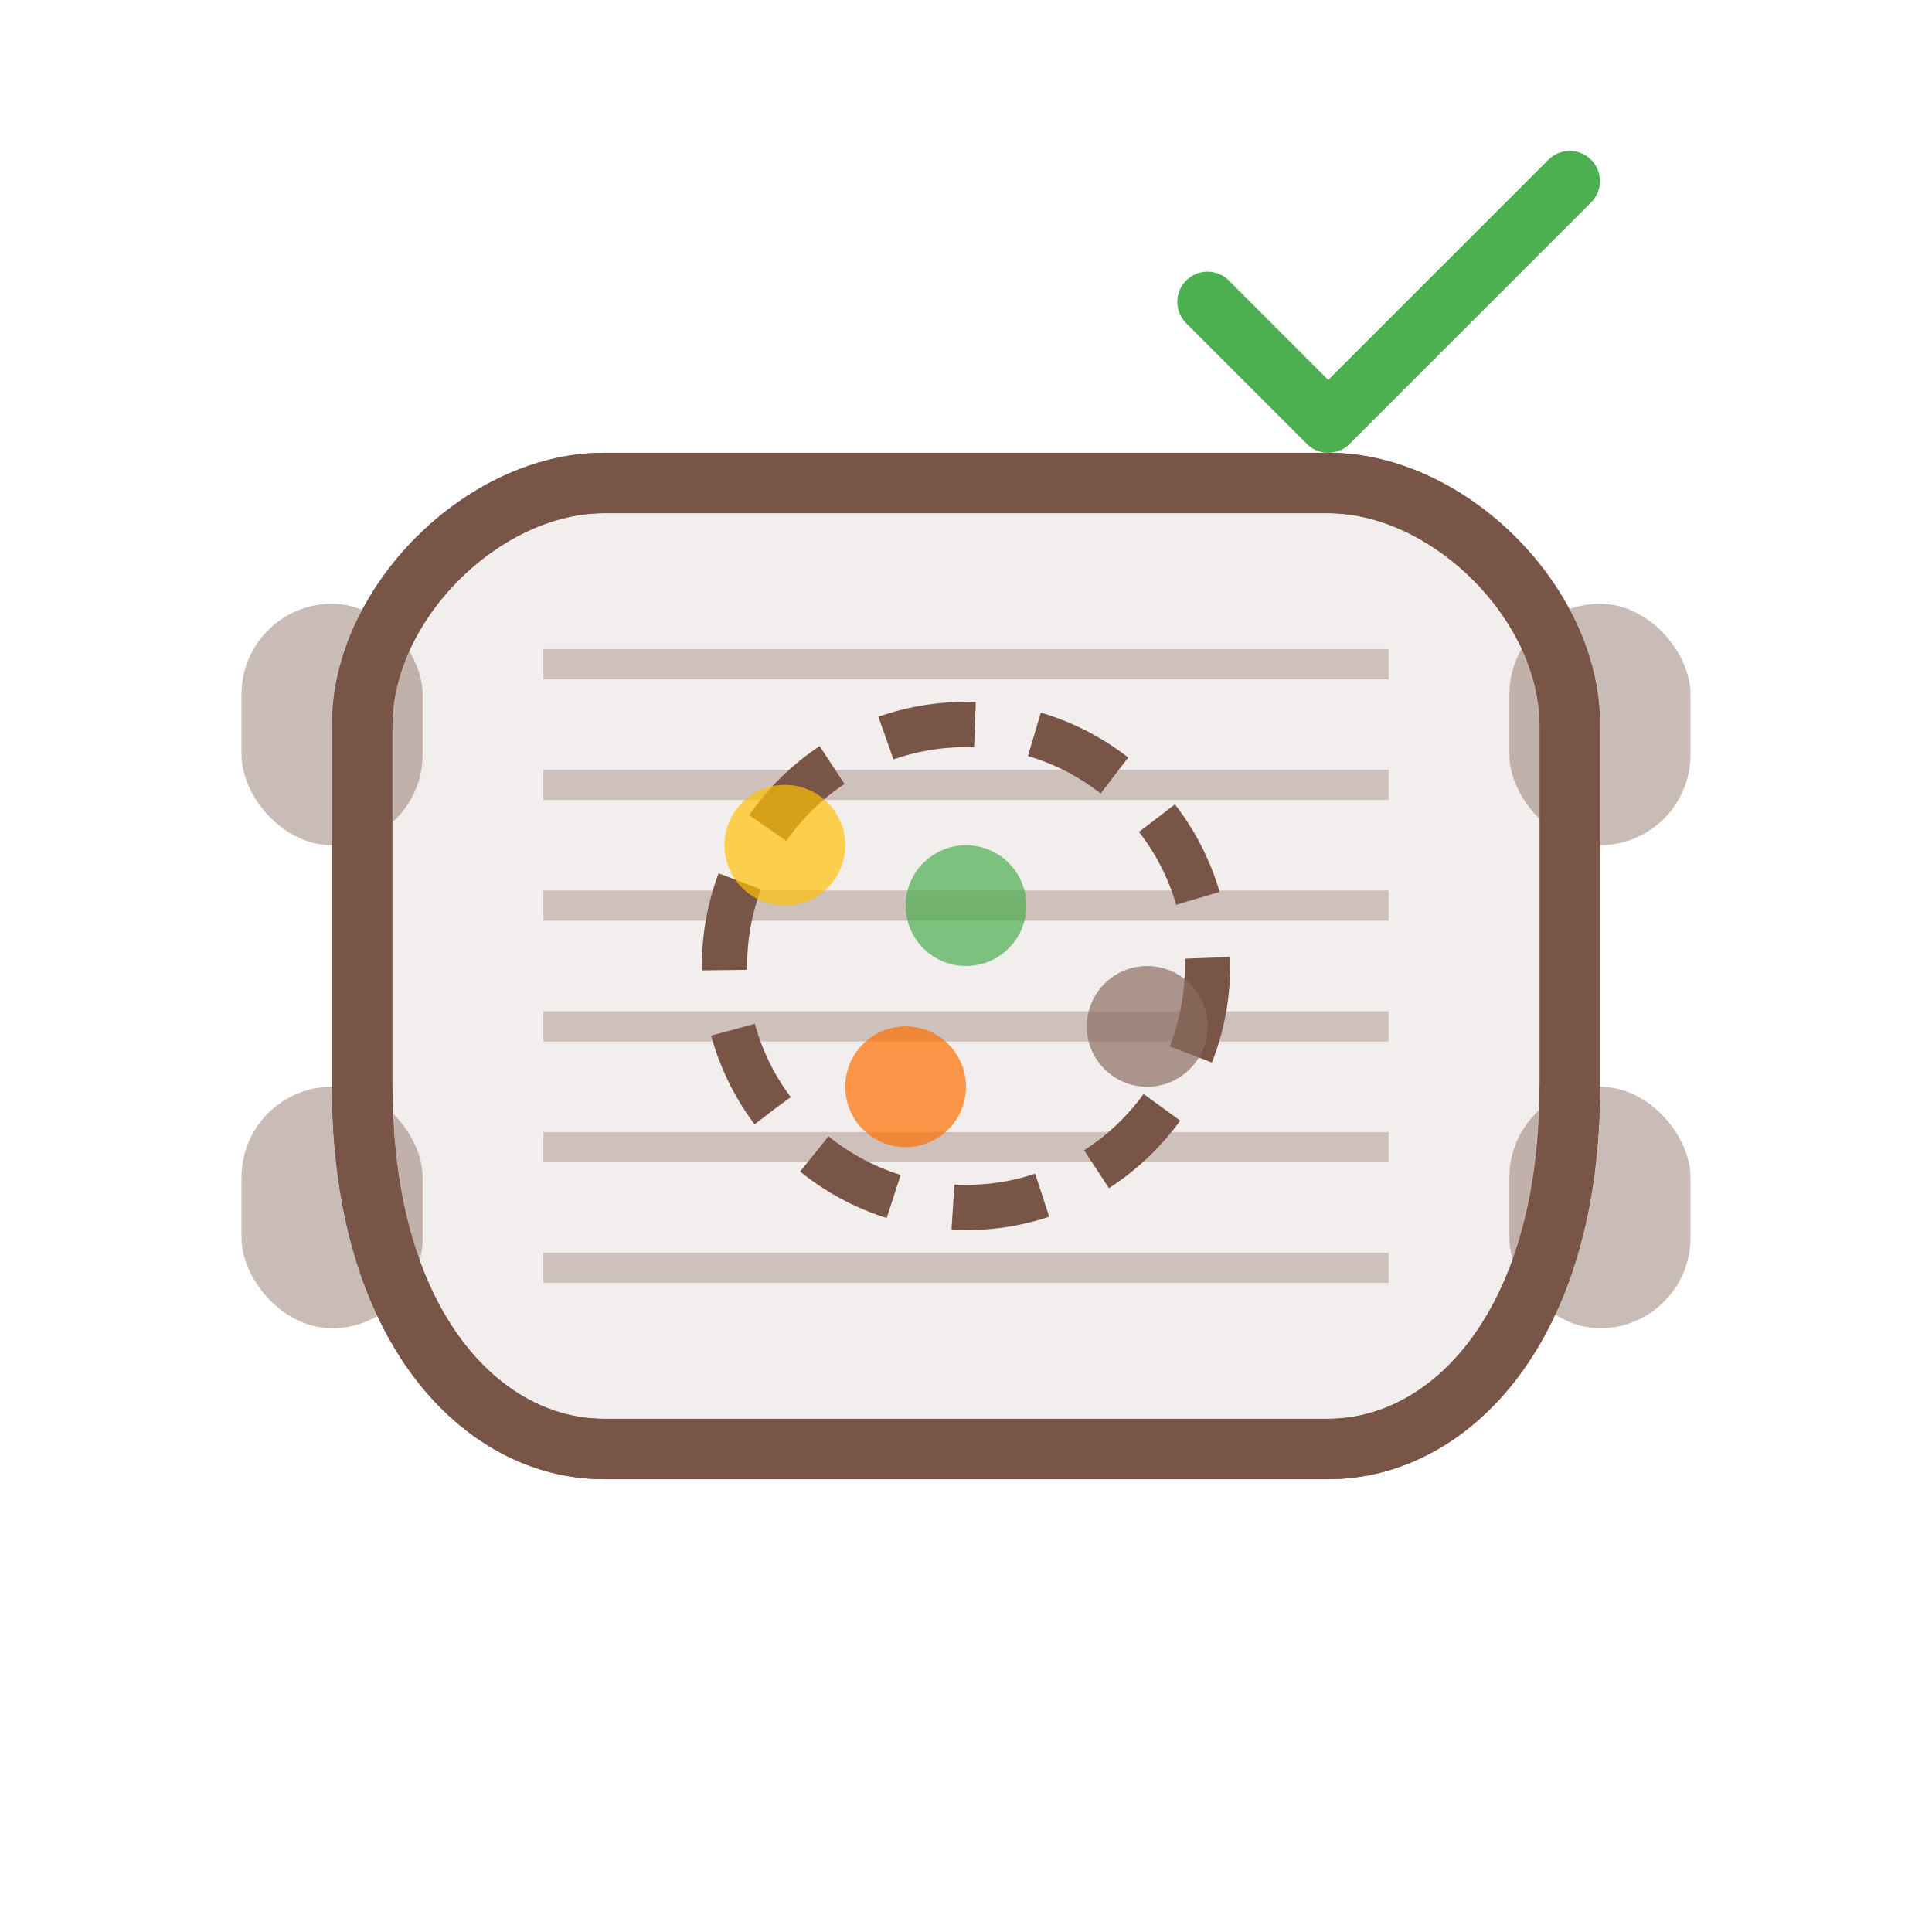 <svg width="64" height="64" viewBox="0 0 64 64" fill="none" xmlns="http://www.w3.org/2000/svg">
  <!-- 尿布主体 -->
  <path d="M12 24C12 20 16 16 20 16H44C48 16 52 20 52 24V36C52 44 48 48 44 48H20C16 48 12 44 12 36V24Z" fill="#795548" fill-opacity="0.1" stroke="#795548" stroke-width="2"/>
  
  <!-- 尿布边缘装饰 -->
  <path d="M12 24C12 20 16 16 20 16H44C48 16 52 20 52 24" stroke="#795548" stroke-width="2" fill="none"/>
  <path d="M12 36C12 44 16 48 20 48H44C48 48 52 44 52 36" stroke="#795548" stroke-width="2" fill="none"/>
  
  <!-- 尿布胶带 -->
  <rect x="8" y="20" width="6" height="8" rx="3" fill="#795548" fill-opacity="0.4"/>
  <rect x="50" y="20" width="6" height="8" rx="3" fill="#795548" fill-opacity="0.4"/>
  <rect x="8" y="36" width="6" height="8" rx="3" fill="#795548" fill-opacity="0.4"/>
  <rect x="50" y="36" width="6" height="8" rx="3" fill="#795548" fill-opacity="0.4"/>
  
  <!-- 尿布内层纹理 -->
  <line x1="18" y1="22" x2="46" y2="22" stroke="#795548" stroke-width="1" stroke-opacity="0.3"/>
  <line x1="18" y1="26" x2="46" y2="26" stroke="#795548" stroke-width="1" stroke-opacity="0.3"/>
  <line x1="18" y1="30" x2="46" y2="30" stroke="#795548" stroke-width="1" stroke-opacity="0.3"/>
  <line x1="18" y1="34" x2="46" y2="34" stroke="#795548" stroke-width="1" stroke-opacity="0.3"/>
  <line x1="18" y1="38" x2="46" y2="38" stroke="#795548" stroke-width="1" stroke-opacity="0.3"/>
  <line x1="18" y1="42" x2="46" y2="42" stroke="#795548" stroke-width="1" stroke-opacity="0.3"/>
  
  <!-- 健康监测图标 -->
  <circle cx="32" cy="32" r="8" fill="none" stroke="#795548" stroke-width="1.5" stroke-dasharray="3 2"/>
  
  <!-- 颜色指示点 -->
  <circle cx="26" cy="28" r="2" fill="#FFC107" fill-opacity="0.7"/>
  <circle cx="32" cy="30" r="2" fill="#4CAF50" fill-opacity="0.7"/>
  <circle cx="38" cy="34" r="2" fill="#8D6E63" fill-opacity="0.7"/>
  <circle cx="30" cy="36" r="2" fill="#FF6F00" fill-opacity="0.7"/>
  
  <!-- 检查图标 -->
  <path d="M40 10L44 14L52 6" stroke="#4CAF50" stroke-width="2" fill="none" stroke-linecap="round" stroke-linejoin="round"/>
</svg>